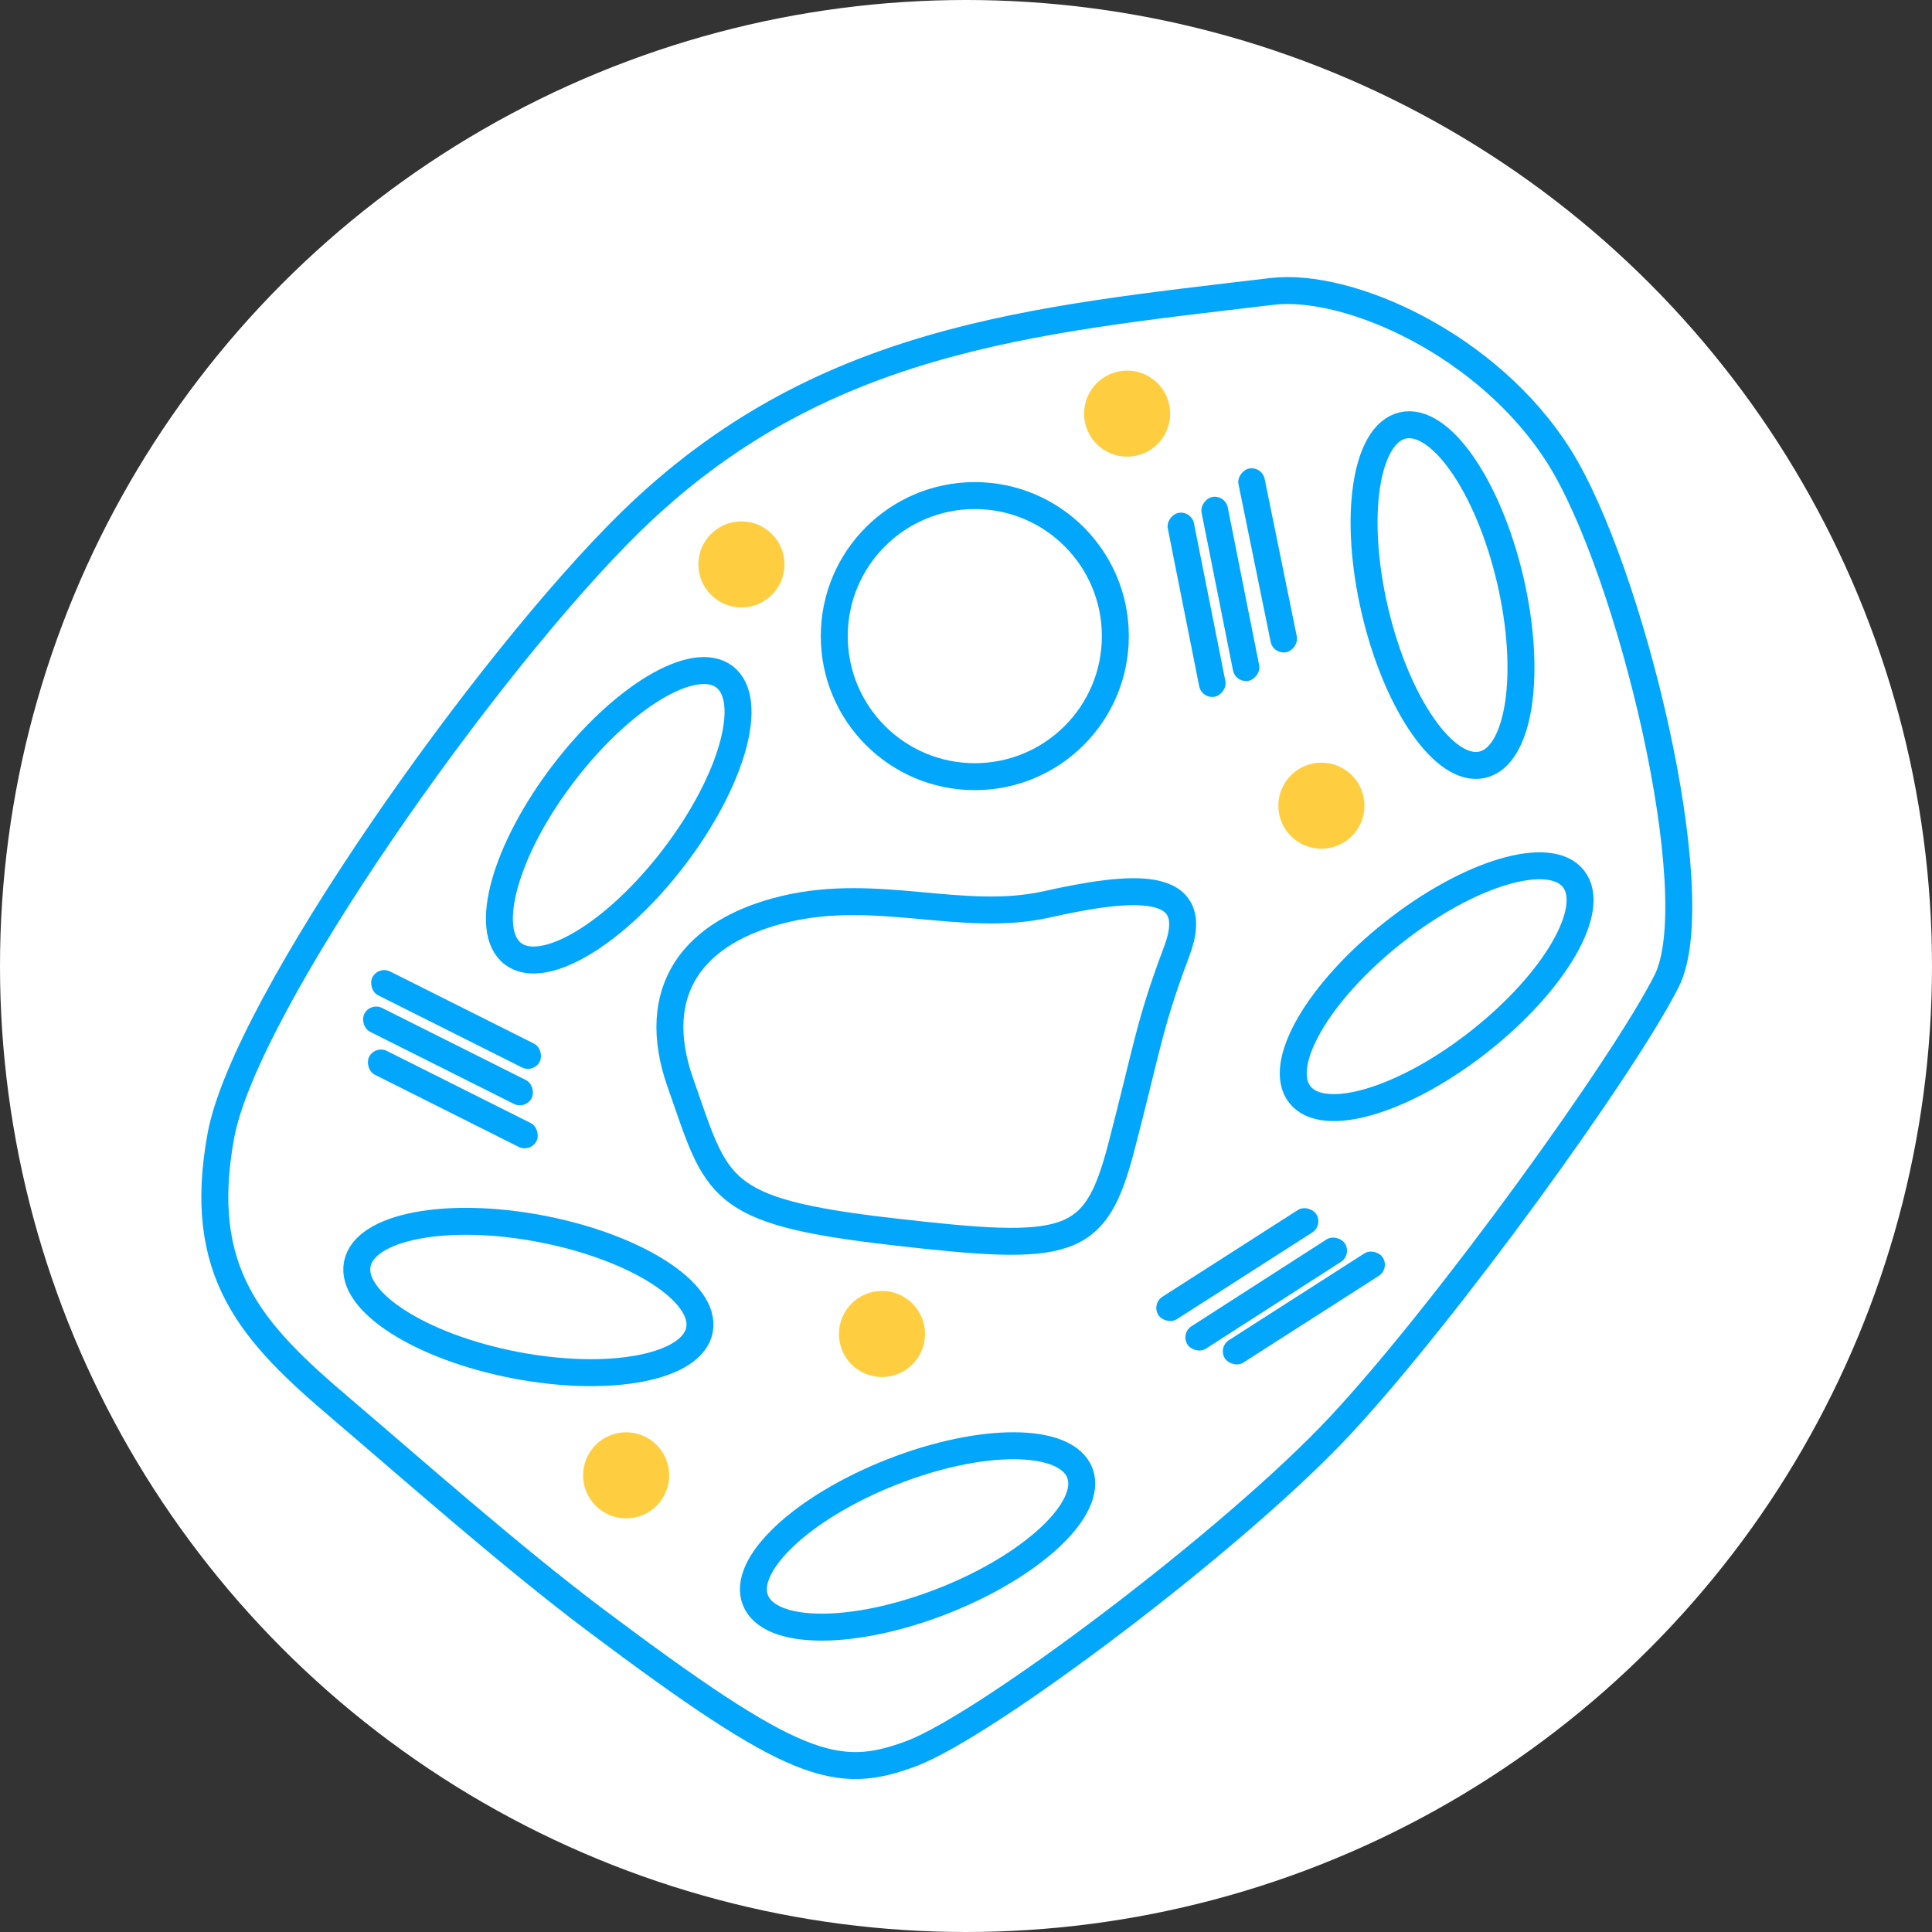 <svg xmlns="http://www.w3.org/2000/svg" viewBox="0 0 215 215"><rect x="0" y="0" width="215" height="215" fill="#333333" stroke="none"/><defs><style>.cls-1{fill:#fff;}.cls-2{fill:none;stroke:#02a7fc;stroke-miterlimit:10;stroke-width:3px;}.cls-3{fill:#ffce40;}.cls-4{fill:#02a7fc;}</style></defs><title>Kreslicí plátno 1</title><g id="Vrstva_14" data-name="Vrstva 14"><circle class="cls-1" cx="107.5" cy="107.5" r="107.5"/></g><g id="Vrstva_2" data-name="Vrstva 2"><path class="cls-2" d="M66.23,180.26c22.15,16.63,26.85,18,35.18,14.89s36-23.89,47.81-36.59,31.47-39.91,36.25-49.39-4.07-45.78-11.93-58.31-23.49-19.45-32-18.43c-27,3.22-50.45,5.23-71.34,25.63-16,15.65-42.94,53.72-45.62,68.32-2.8,15.23,3.4,21.89,13.36,30.35C45.52,163.18,56.87,173.23,66.23,180.26Z"/><circle class="cls-2" cx="108.48" cy="70.79" r="15.64"/><ellipse class="cls-2" cx="159.87" cy="109.81" rx="19.39" ry="7.72" transform="translate(-33.65 122.61) rotate(-38.27)"/><ellipse class="cls-2" cx="160.53" cy="66.22" rx="7.72" ry="19.39" transform="translate(-10.9 38.53) rotate(-13.24)"/><ellipse class="cls-2" cx="58.8" cy="144.32" rx="7.72" ry="19.39" transform="translate(-94.03 174.81) rotate(-79.11)"/><ellipse class="cls-2" cx="68.86" cy="90.72" rx="19.39" ry="7.72" transform="translate(-45.04 90.35) rotate(-52.61)"/><ellipse class="cls-2" cx="102.12" cy="170.98" rx="19.39" ry="7.72" transform="translate(-55.44 49.16) rotate(-21.44)"/><path class="cls-2" d="M75.72,120.51c4.14,11.75,3.84,14.28,23.55,16.55s22.6,1.74,25.5-9.35,3.09-13.65,6.18-21.84-5.2-7.29-14.51-5.22-18.74-1.94-29.07.51S72.12,110.31,75.72,120.51Z"/><circle class="cls-3" cx="147.05" cy="89.66" r="4.79"/><circle class="cls-3" cx="125.43" cy="46.03" r="4.79"/><circle class="cls-3" cx="82.51" cy="62.81" r="4.79"/><circle class="cls-3" cx="98.15" cy="148.45" r="4.79"/><circle class="cls-3" cx="69.68" cy="164.18" r="4.79"/><rect class="cls-4" x="40.33" y="111.97" width="20.85" height="2.97" rx="1.48" ry="1.48" transform="translate(45.27 237.62) rotate(-153.37)"/><rect class="cls-4" x="39.42" y="116.03" width="20.85" height="2.97" rx="1.48" ry="1.48" transform="translate(41.74 244.9) rotate(-153.37)"/><rect class="cls-4" x="39.96" y="120.8" width="20.85" height="2.97" rx="1.48" ry="1.48" transform="translate(40.62 254.19) rotate(-153.37)"/><rect class="cls-4" x="127.26" y="139.26" width="20.85" height="2.97" rx="1.48" ry="1.48" transform="translate(329.54 185.02) rotate(147.37)"/><rect class="cls-4" x="130.29" y="142.11" width="20.85" height="2.97" rx="1.48" ry="1.48" transform="matrix(-0.84, 0.54, -0.54, -0.84, 336.65, 188.64)"/><rect class="cls-4" x="134.67" y="144.09" width="20.85" height="2.97" rx="1.48" ry="1.48" transform="translate(345.79 189.92) rotate(147.37)"/><rect class="cls-4" x="122.73" y="65.82" width="20.85" height="2.97" rx="1.48" ry="1.48" transform="translate(173.17 -76.43) rotate(78.74)"/><rect class="cls-4" x="126.49" y="64.04" width="20.85" height="2.97" rx="1.48" ry="1.48" transform="translate(174.45 -81.54) rotate(78.74)"/><rect class="cls-4" x="129.93" y="60.68" width="20.85" height="2.97" rx="1.48" ry="1.48" transform="matrix(0.2, 0.98, -0.98, 0.2, 173.92, -87.62)"/></g></svg>